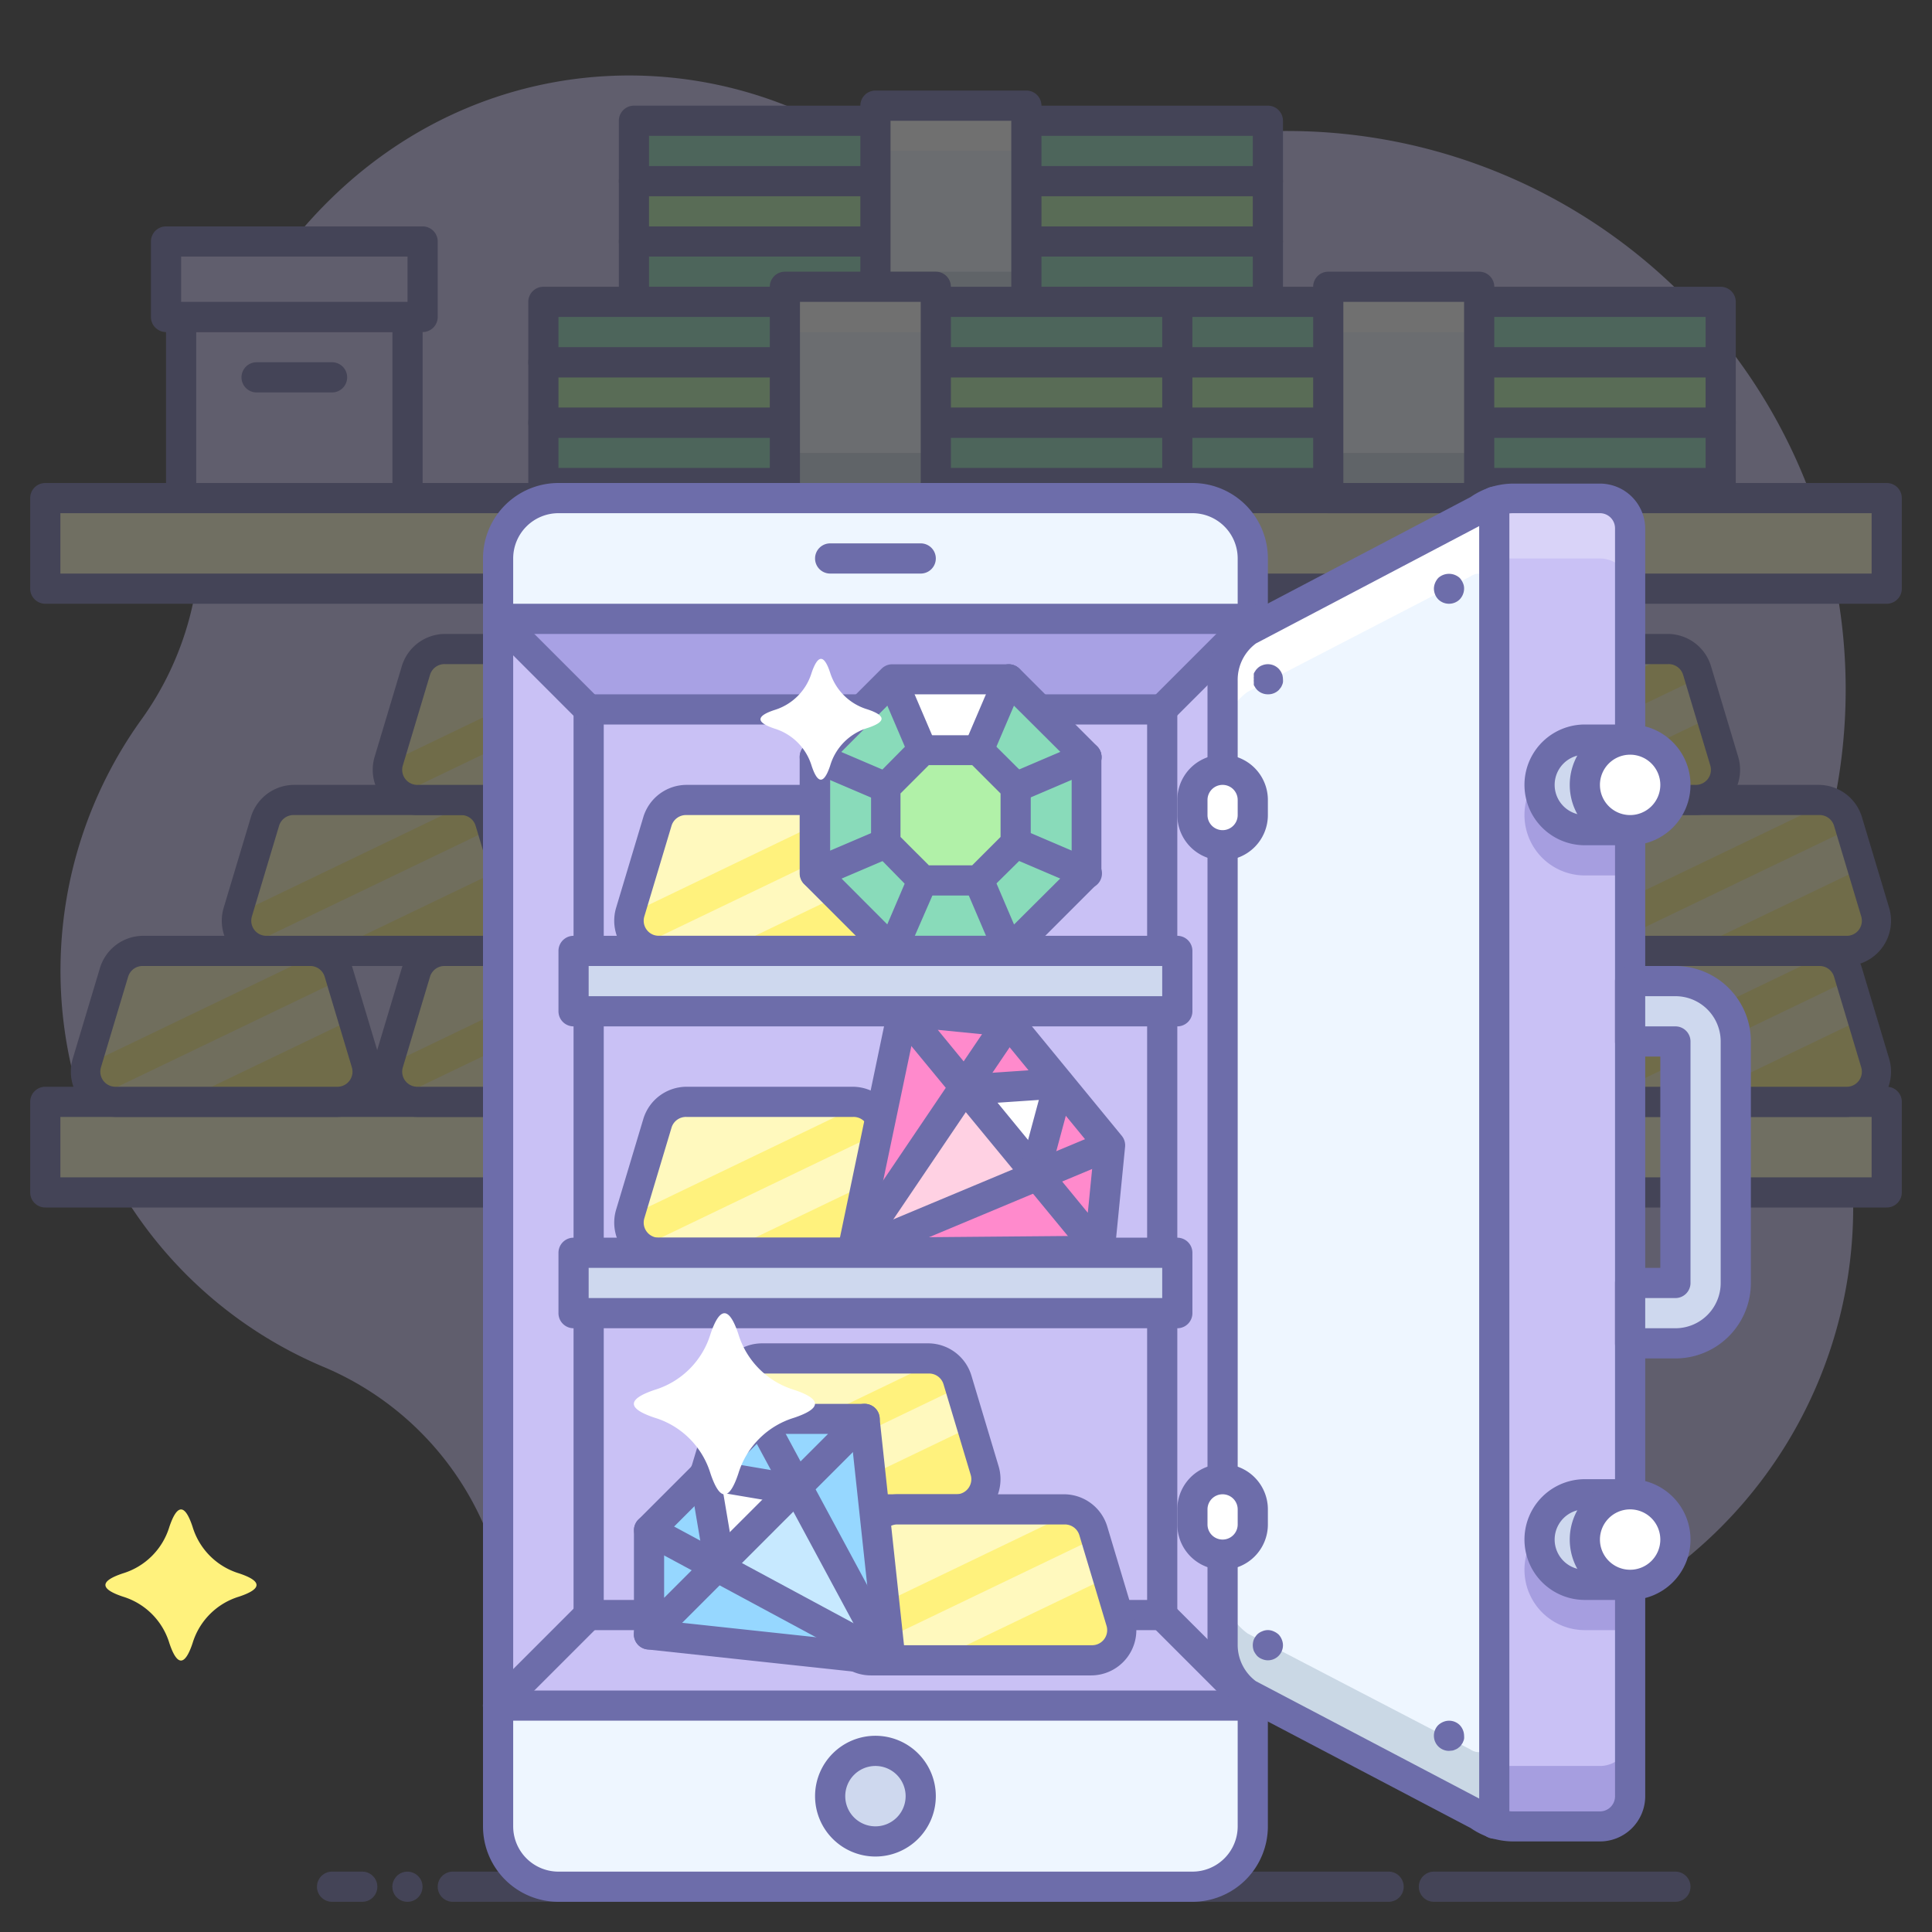 <?xml version="1.0" ?><svg data-name="003" id="_003" viewBox="0 0 128 128" xmlns="http://www.w3.org/2000/svg"><rect x="0" y="0" width="128" height="128" fill="#333333" stroke="none"/><defs><style>.cls-1{opacity:0.3;}.cls-2{fill:#c9c1f5;}.cls-3{fill:#6d6daa;}.cls-4{fill:#fffad1;}.cls-5{fill:#89dbba;}.cls-6{fill:#b1f1a8;}.cls-7{fill:#eef6ff;}.cls-8{fill:#fff;}.cls-9{fill:#7690a8;}.cls-10{fill:#fff27d;}.cls-11{opacity:0.5;}.cls-12{fill:#ced8ee;}.cls-13{fill:#5b58bc;}.cls-14{fill:#554dad;}.cls-15{fill:#96d7ff;}.cls-16{fill:#c7e9ff;}.cls-17{fill:#ff8acc;}.cls-18{fill:#ffd1e3;}</style></defs><title/><g class="cls-1"><path class="cls-2" d="M112.3,102.77a30,30,0,0,0,8.59-33.26,19.69,19.69,0,0,1-.31-12.74A37,37,0,0,0,73.22,10.7,21,21,0,0,1,55.84,8.82C42.05.79,22.12,5,13.88,25.5a16.6,16.6,0,0,0-.75,8A20.58,20.58,0,0,1,9.29,47.78,28.49,28.49,0,0,0,21.41,90.55,20.06,20.06,0,0,1,32.79,103,29,29,0,0,0,80.62,115.4,20.08,20.08,0,0,1,93.9,110,29.83,29.83,0,0,0,112.3,102.77Z"/><rect class="cls-2" height="12" width="15" x="11.99" y="21"/><path class="cls-3" d="M27,34H12a1,1,0,0,1-1-1V21a1,1,0,0,1,1-1H27a1,1,0,0,1,1,1V33A1,1,0,0,1,27,34ZM13,32H26V22H13Z"/><rect class="cls-2" height="5" width="17" x="10.99" y="16"/><path class="cls-3" d="M28,22H11a1,1,0,0,1-1-1V16a1,1,0,0,1,1-1H28a1,1,0,0,1,1,1v5A1,1,0,0,1,28,22ZM12,20H27V17H12Z"/><rect class="cls-4" height="6" width="122.01" x="2.99" y="33"/><path class="cls-3" d="M125,40H3a1,1,0,0,1-1-1V33a1,1,0,0,1,1-1H125a1,1,0,0,1,1,1v6A1,1,0,0,1,125,40ZM4,38H124V34H4Z"/><rect class="cls-4" height="6" width="122.01" x="2.99" y="73"/><path class="cls-3" d="M125,80H3a1,1,0,0,1-1-1V73a1,1,0,0,1,1-1H125a1,1,0,0,1,1,1v6A1,1,0,0,1,125,80ZM4,78H124V74H4Z"/><path class="cls-3" d="M22,26H17a1,1,0,0,1,0-2h5a1,1,0,0,1,0,2Z"/><path class="cls-3" d="M92,126H30a1,1,0,0,1,0-2H92a1,1,0,0,1,0,2Z"/><path class="cls-3" d="M111,126H95a1,1,0,0,1,0-2h16a1,1,0,0,1,0,2Z"/><path class="cls-3" d="M24,126H22a1,1,0,0,1,0-2h2a1,1,0,0,1,0,2Z"/><path class="cls-3" d="M27,126a1,1,0,0,1-.71-.29,1,1,0,0,1-.22-1.09,1.21,1.21,0,0,1,.22-.33,1,1,0,0,1,1.09-.21,1,1,0,0,1,.32,1.63A1,1,0,0,1,27,126Z"/><rect class="cls-5" height="3.99" width="41.99" x="41.99" y="16"/><path class="cls-3" d="M84,21H42a1,1,0,0,1-1-1V16a1,1,0,0,1,1-1H84a1,1,0,0,1,1,1v4A1,1,0,0,1,84,21ZM43,19H83V17H43Z"/><rect class="cls-6" height="3.99" width="41.99" x="41.99" y="12"/><path class="cls-3" d="M84,17H42a1,1,0,0,1-1-1V12a1,1,0,0,1,1-1H84a1,1,0,0,1,1,1v4A1,1,0,0,1,84,17ZM43,15H83V13H43Z"/><rect class="cls-5" height="3.99" width="41.99" x="41.99" y="8"/><path class="cls-3" d="M84,13H42a1,1,0,0,1-1-1V8a1,1,0,0,1,1-1H84a1,1,0,0,1,1,1v4A1,1,0,0,1,84,13ZM43,11H83V9H43Z"/><rect class="cls-7" height="14" width="9.99" x="57.99" y="6.5"/><rect class="cls-8" height="3" width="9.99" x="57.99" y="7"/><g class="cls-1"><rect class="cls-9" height="3" width="9.99" x="57.99" y="18"/></g><path class="cls-3" d="M68,22H58a1,1,0,0,1-1-1V7a1,1,0,0,1,1-1H68a1,1,0,0,1,1,1V21A1,1,0,0,1,68,22Zm-9-2h8V8H59Z"/><rect class="cls-5" height="3.99" width="41.99" x="71.99" y="28.01"/><path class="cls-3" d="M114,33H72a1,1,0,0,1-1-1V28a1,1,0,0,1,1-1h42a1,1,0,0,1,1,1v4A1,1,0,0,1,114,33ZM73,31h40V29H73Z"/><rect class="cls-6" height="3.99" width="41.99" x="71.99" y="24"/><path class="cls-3" d="M114,29H72a1,1,0,0,1-1-1V24a1,1,0,0,1,1-1h42a1,1,0,0,1,1,1v4A1,1,0,0,1,114,29ZM73,27h40V25H73Z"/><rect class="cls-5" height="3.99" width="41.99" x="71.99" y="20"/><path class="cls-3" d="M114,25H72a1,1,0,0,1-1-1V20a1,1,0,0,1,1-1h42a1,1,0,0,1,1,1v4A1,1,0,0,1,114,25ZM73,23h40V21H73Z"/><rect class="cls-7" height="14" width="10" x="87.99" y="18.51"/><rect class="cls-8" height="3" width="10" x="87.99" y="19"/><g class="cls-1"><rect class="cls-9" height="3" width="10" x="87.99" y="30.01"/></g><path class="cls-3" d="M98,34H88a1,1,0,0,1-1-1V19a1,1,0,0,1,1-1H98a1,1,0,0,1,1,1V33A1,1,0,0,1,98,34Zm-9-2h8V20H89Z"/><rect class="cls-5" height="3.99" width="41.99" x="35.99" y="28.01"/><path class="cls-3" d="M78,33H36a1,1,0,0,1-1-1V28a1,1,0,0,1,1-1H78a1,1,0,0,1,1,1v4A1,1,0,0,1,78,33ZM37,31H77V29H37Z"/><rect class="cls-6" height="3.99" width="41.99" x="35.99" y="24"/><path class="cls-3" d="M78,29H36a1,1,0,0,1-1-1V24a1,1,0,0,1,1-1H78a1,1,0,0,1,1,1v4A1,1,0,0,1,78,29ZM37,27H77V25H37Z"/><rect class="cls-5" height="3.99" width="41.99" x="35.99" y="20"/><path class="cls-3" d="M78,25H36a1,1,0,0,1-1-1V20a1,1,0,0,1,1-1H78a1,1,0,0,1,1,1v4A1,1,0,0,1,78,25ZM37,23H77V21H37Z"/><rect class="cls-7" height="14" width="10" x="51.99" y="18.51"/><rect class="cls-8" height="3" width="10" x="51.99" y="19"/><g class="cls-1"><rect class="cls-9" height="3" width="10" x="51.99" y="30.01"/></g><path class="cls-3" d="M62,34H52a1,1,0,0,1-1-1V19a1,1,0,0,1,1-1H62a1,1,0,0,1,1,1V33A1,1,0,0,1,62,34Zm-9-2h8V20H53Z"/><path class="cls-10" d="M5.77,70.43l1.8-6A2,2,0,0,1,9.49,63h11a2,2,0,0,1,1.92,1.43l1.8,6A2,2,0,0,1,22.31,73H7.69A2,2,0,0,1,5.77,70.43Z"/><g class="cls-11"><path class="cls-8" d="M5.77,70.43s0,.06,0,.1l15.41-7.41a2,2,0,0,0-.66-.12h-11a2,2,0,0,0-1.92,1.43Z"/></g><g class="cls-11"><path class="cls-8" d="M22.79,65.62l-.22-.72L6.52,72.61A2,2,0,0,0,7.69,73h4.25l11.41-5.48Z"/></g><path class="cls-3" d="M22.31,74H7.69a3,3,0,0,1-2.87-3.86l1.8-6A3,3,0,0,1,9.49,62h11a3,3,0,0,1,2.87,2.14l1.8,6A3,3,0,0,1,22.31,74ZM9.49,64a1,1,0,0,0-1,.71l-1.8,6h0a1,1,0,0,0,1,1.29H22.31a1,1,0,0,0,1-1.29l-1.8-6a1,1,0,0,0-1-.71ZM5.77,70.43h0Z"/><path class="cls-10" d="M25.77,70.43l1.8-6A2,2,0,0,1,29.49,63h11a2,2,0,0,1,1.92,1.43l1.8,6A2,2,0,0,1,42.31,73H27.69A2,2,0,0,1,25.77,70.43Z"/><g class="cls-11"><path class="cls-8" d="M25.77,70.43s0,.06,0,.1l15.41-7.41a2,2,0,0,0-.66-.12h-11a2,2,0,0,0-1.92,1.43Z"/></g><g class="cls-11"><path class="cls-8" d="M42.79,65.62l-.22-.72L26.52,72.61a2,2,0,0,0,1.17.39h4.25l11.41-5.48Z"/></g><path class="cls-3" d="M42.31,74H27.69a3,3,0,0,1-2.87-3.86l1.8-6A3,3,0,0,1,29.49,62h11a3,3,0,0,1,2.87,2.14l1.8,6A3,3,0,0,1,42.31,74ZM29.49,64a1,1,0,0,0-1,.71l-1.8,6h0a1,1,0,0,0,1,1.29H42.31a1,1,0,0,0,1-1.29l-1.8-6a1,1,0,0,0-1-.71Zm-3.71,6.43h0Z"/><path class="cls-10" d="M45.77,70.43l1.8-6A2,2,0,0,1,49.49,63h11a2,2,0,0,1,1.92,1.43l1.8,6A2,2,0,0,1,62.31,73H47.69A2,2,0,0,1,45.77,70.43Z"/><g class="cls-11"><path class="cls-8" d="M45.77,70.43s0,.06,0,.1l15.41-7.41a2,2,0,0,0-.66-.12h-11a2,2,0,0,0-1.92,1.43Z"/></g><g class="cls-11"><path class="cls-8" d="M62.79,65.62l-.22-.72L46.52,72.61a2,2,0,0,0,1.17.39h4.25l11.41-5.48Z"/></g><path class="cls-3" d="M62.31,74H47.69a3,3,0,0,1-2.87-3.86l1.8-6A3,3,0,0,1,49.49,62h11a3,3,0,0,1,2.87,2.14l1.8,6A3,3,0,0,1,62.31,74ZM49.49,64a1,1,0,0,0-1,.71l-1.8,6h0a1,1,0,0,0,1,1.29H62.31a1,1,0,0,0,1-1.29l-1.8-6a1,1,0,0,0-1-.71Zm-3.71,6.43h0Z"/><path class="cls-10" d="M35.77,60.43l1.8-6A2,2,0,0,1,39.49,53h11a2,2,0,0,1,1.92,1.43l1.8,6A2,2,0,0,1,52.31,63H37.69A2,2,0,0,1,35.77,60.43Z"/><g class="cls-11"><path class="cls-8" d="M35.77,60.43s0,.06,0,.1l15.41-7.41a2,2,0,0,0-.66-.12h-11a2,2,0,0,0-1.92,1.43Z"/></g><g class="cls-11"><path class="cls-8" d="M52.79,55.62l-.22-.72L36.52,62.61a2,2,0,0,0,1.17.39h4.25l11.41-5.48Z"/></g><path class="cls-3" d="M52.31,64H37.69a3,3,0,0,1-2.87-3.86l1.8-6A3,3,0,0,1,39.49,52h11a3,3,0,0,1,2.87,2.14l1.8,6A3,3,0,0,1,52.31,64ZM39.49,54a1,1,0,0,0-1,.71l-1.8,6h0a1,1,0,0,0,1,1.29H52.31a1,1,0,0,0,1-1.29l-1.8-6a1,1,0,0,0-1-.71Zm-3.71,6.43h0Z"/><path class="cls-10" d="M15.77,60.43l1.8-6A2,2,0,0,1,19.49,53h11a2,2,0,0,1,1.92,1.43l1.8,6A2,2,0,0,1,32.31,63H17.69A2,2,0,0,1,15.77,60.43Z"/><g class="cls-11"><path class="cls-8" d="M15.77,60.43s0,.06,0,.1l15.41-7.41a2,2,0,0,0-.66-.12h-11a2,2,0,0,0-1.92,1.43Z"/></g><g class="cls-11"><path class="cls-8" d="M32.79,55.62l-.22-.72L16.52,62.61a2,2,0,0,0,1.17.39h4.25l11.41-5.48Z"/></g><path class="cls-3" d="M32.31,64H17.69a3,3,0,0,1-2.87-3.86l1.8-6A3,3,0,0,1,19.49,52h11a3,3,0,0,1,2.87,2.14l1.8,6A3,3,0,0,1,32.31,64ZM19.49,54a1,1,0,0,0-1,.71l-1.8,6h0a1,1,0,0,0,1,1.29H32.31a1,1,0,0,0,1-1.29l-1.8-6a1,1,0,0,0-1-.71Zm-3.71,6.43h0Z"/><path class="cls-10" d="M25.77,50.43l1.8-6A2,2,0,0,1,29.49,43h11a2,2,0,0,1,1.92,1.43l1.8,6A2,2,0,0,1,42.31,53H27.69A2,2,0,0,1,25.77,50.43Z"/><g class="cls-11"><path class="cls-8" d="M25.77,50.43s0,.06,0,.1l15.41-7.41a2,2,0,0,0-.66-.12h-11a2,2,0,0,0-1.92,1.43Z"/></g><g class="cls-11"><path class="cls-8" d="M42.79,45.62l-.22-.72L26.52,52.61a2,2,0,0,0,1.17.39h4.25l11.41-5.48Z"/></g><path class="cls-3" d="M42.31,54H27.69a3,3,0,0,1-2.87-3.86l1.8-6A3,3,0,0,1,29.49,42h11a3,3,0,0,1,2.87,2.14l1.8,6A3,3,0,0,1,42.31,54ZM29.49,44a1,1,0,0,0-1,.71l-1.8,6h0a1,1,0,0,0,1,1.29H42.31a1,1,0,0,0,1-1.29l-1.8-6a1,1,0,0,0-1-.71Zm-3.71,6.43h0Z"/><path class="cls-10" d="M85.77,70.43l1.8-6A2,2,0,0,1,89.49,63h11a2,2,0,0,1,1.92,1.43l1.8,6A2,2,0,0,1,102.31,73H87.69A2,2,0,0,1,85.77,70.43Z"/><g class="cls-11"><path class="cls-8" d="M85.77,70.43s0,.06,0,.1l15.41-7.41a2,2,0,0,0-.66-.12h-11a2,2,0,0,0-1.92,1.43Z"/></g><g class="cls-11"><path class="cls-8" d="M102.79,65.62l-.22-.72L86.52,72.61a2,2,0,0,0,1.17.39h4.25l11.41-5.48Z"/></g><path class="cls-3" d="M102.31,74H87.69a3,3,0,0,1-2.87-3.86l1.8-6A3,3,0,0,1,89.49,62h11a3,3,0,0,1,2.87,2.14l1.8,6A3,3,0,0,1,102.31,74ZM89.49,64a1,1,0,0,0-1,.71l-1.8,6h0a1,1,0,0,0,1,1.29h14.62a1,1,0,0,0,1-1.29l-1.8-6a1,1,0,0,0-1-.71Zm-3.71,6.43h0Z"/><path class="cls-10" d="M105.77,70.43l1.8-6A2,2,0,0,1,109.49,63h11a2,2,0,0,1,1.92,1.43l1.8,6A2,2,0,0,1,122.31,73H107.69A2,2,0,0,1,105.77,70.43Z"/><g class="cls-11"><path class="cls-8" d="M105.77,70.43s0,.06,0,.1l15.41-7.41a2,2,0,0,0-.66-.12h-11a2,2,0,0,0-1.92,1.43Z"/></g><g class="cls-11"><path class="cls-8" d="M122.79,65.62l-.22-.72-16.05,7.71a2,2,0,0,0,1.17.39h4.25l11.41-5.48Z"/></g><path class="cls-3" d="M122.31,74H107.69a3,3,0,0,1-2.87-3.86l1.8-6A3,3,0,0,1,109.49,62h11a3,3,0,0,1,2.87,2.14l1.8,6A3,3,0,0,1,122.31,74ZM109.49,64a1,1,0,0,0-1,.71l-1.8,6h0a1,1,0,0,0,1,1.29h14.62a1,1,0,0,0,1-1.29l-1.8-6a1,1,0,0,0-1-.71Zm-3.71,6.43h0Z"/><path class="cls-10" d="M105.77,60.43l1.8-6A2,2,0,0,1,109.49,53h11a2,2,0,0,1,1.92,1.43l1.8,6A2,2,0,0,1,122.31,63H107.69A2,2,0,0,1,105.77,60.43Z"/><g class="cls-11"><path class="cls-8" d="M105.77,60.43s0,.06,0,.1l15.41-7.41a2,2,0,0,0-.66-.12h-11a2,2,0,0,0-1.92,1.43Z"/></g><g class="cls-11"><path class="cls-8" d="M122.79,55.62l-.22-.72-16.05,7.71a2,2,0,0,0,1.17.39h4.25l11.41-5.48Z"/></g><path class="cls-3" d="M122.31,64H107.69a3,3,0,0,1-2.87-3.86l1.8-6A3,3,0,0,1,109.49,52h11a3,3,0,0,1,2.87,2.14l1.8,6A3,3,0,0,1,122.31,64ZM109.49,54a1,1,0,0,0-1,.71l-1.8,6h0a1,1,0,0,0,1,1.29h14.62a1,1,0,0,0,1-1.29l-1.8-6a1,1,0,0,0-1-.71Zm-3.71,6.43h0Z"/><path class="cls-10" d="M85.77,60.43l1.8-6A2,2,0,0,1,89.49,53h11a2,2,0,0,1,1.92,1.43l1.8,6A2,2,0,0,1,102.31,63H87.69A2,2,0,0,1,85.77,60.43Z"/><g class="cls-11"><path class="cls-8" d="M85.77,60.43s0,.06,0,.1l15.41-7.41a2,2,0,0,0-.66-.12h-11a2,2,0,0,0-1.92,1.43Z"/></g><g class="cls-11"><path class="cls-8" d="M102.79,55.62l-.22-.72L86.52,62.61a2,2,0,0,0,1.17.39h4.25l11.41-5.48Z"/></g><path class="cls-3" d="M102.31,64H87.69a3,3,0,0,1-2.87-3.86l1.8-6A3,3,0,0,1,89.49,52h11a3,3,0,0,1,2.87,2.14l1.8,6A3,3,0,0,1,102.31,64ZM89.49,54a1,1,0,0,0-1,.71l-1.8,6h0a1,1,0,0,0,1,1.29h14.62a1,1,0,0,0,1-1.29l-1.8-6a1,1,0,0,0-1-.71Zm-3.71,6.43h0Z"/><path class="cls-10" d="M95.77,50.43l1.8-6A2,2,0,0,1,99.49,43h11a2,2,0,0,1,1.92,1.43l1.8,6A2,2,0,0,1,112.31,53H97.69A2,2,0,0,1,95.77,50.43Z"/><g class="cls-11"><path class="cls-8" d="M95.77,50.43s0,.06,0,.1l15.41-7.41a2,2,0,0,0-.66-.12h-11a2,2,0,0,0-1.92,1.43Z"/></g><g class="cls-11"><path class="cls-8" d="M112.79,45.62l-.22-.72L96.52,52.61a2,2,0,0,0,1.17.39h4.25l11.41-5.48Z"/></g><path class="cls-3" d="M112.31,54H97.69a3,3,0,0,1-2.87-3.86l1.8-6A3,3,0,0,1,99.49,42h11a3,3,0,0,1,2.87,2.14l1.8,6A3,3,0,0,1,112.31,54ZM99.49,44a1,1,0,0,0-1,.71l-1.8,6h0a1,1,0,0,0,1,1.29h14.62a1,1,0,0,0,1-1.29l-1.8-6a1,1,0,0,0-1-.71Zm-3.71,6.43h0Z"/></g><rect class="cls-7" height="92" rx="4" ry="4" width="50" x="33" y="33"/><path class="cls-3" d="M79,126H37a5,5,0,0,1-5-5V37a5,5,0,0,1,5-5H79a5,5,0,0,1,5,5v84A5,5,0,0,1,79,126ZM37,34a3,3,0,0,0-3,3v84a3,3,0,0,0,3,3H79a3,3,0,0,0,3-3V37a3,3,0,0,0-3-3Z"/><path class="cls-3" d="M61,38H55a1,1,0,0,1,0-2h6a1,1,0,0,1,0,2Z"/><circle class="cls-12" cx="58" cy="119" r="3"/><path class="cls-3" d="M58,123a4,4,0,1,1,4-4A4,4,0,0,1,58,123Zm0-6a2,2,0,1,0,2,2A2,2,0,0,0,58,117Z"/><rect class="cls-2" height="72" width="50" x="33" y="41.01"/><g class="cls-1"><polygon class="cls-13" points="33 41 39 47.01 77 47.01 83 41.01 33 41"/></g><path class="cls-3" d="M83,114H33a1,1,0,0,1-1-1V41a1,1,0,0,1,1-1H83a1,1,0,0,1,1,1v72A1,1,0,0,1,83,114Zm-49-2H82V42H34Z"/><path class="cls-3" d="M77,108H39a1,1,0,0,1-1-1V47a1,1,0,0,1,1-1H77a1,1,0,0,1,1,1v60A1,1,0,0,1,77,108Zm-37-2H76V48H40Z"/><path class="cls-3" d="M39,48a1,1,0,0,1-.71-.29l-6-6a1,1,0,0,1,1.41-1.41l6,6A1,1,0,0,1,39,48Z"/><path class="cls-3" d="M33,114a1,1,0,0,1-.71-1.71l6-6a1,1,0,0,1,1.41,1.41l-6,6A1,1,0,0,1,33,114Z"/><path class="cls-3" d="M77,48a1,1,0,0,1-.71-1.71l6-6a1,1,0,0,1,1.41,1.41l-6,6A1,1,0,0,1,77,48Z"/><path class="cls-3" d="M83,114a1,1,0,0,1-.71-.29l-6-6a1,1,0,0,1,1.41-1.41l6,6A1,1,0,0,1,83,114Z"/><path class="cls-2" d="M100,121h6a2,2,0,0,0,2-2V35a2,2,0,0,0-2-2h-6a1,1,0,0,0-1,1v86A1,1,0,0,0,100,121Z"/><g class="cls-1"><path class="cls-14" d="M108,50h-3a4,4,0,1,0,0,8h3Z"/></g><g class="cls-1"><path class="cls-14" d="M108,100h-3a4,4,0,0,0,0,8h3Z"/></g><g class="cls-1"><path class="cls-14" d="M108,115v4a2,2,0,0,1-2,2h-6a1,1,0,0,1-1-1v-3h7A2,2,0,0,0,108,115Z"/></g><g class="cls-1"><path class="cls-8" d="M100,33h6a2,2,0,0,1,2,2v4a2,2,0,0,0-2-2H99V34A1,1,0,0,1,100,33Z"/></g><path class="cls-7" d="M82.67,112.23l14.74,7.67a1,1,0,0,0,1.58-.81V35a1,1,0,0,0-1.58-.81L82.67,41.83A4,4,0,0,0,81,45.09V109A4,4,0,0,0,82.67,112.23Z"/><g class="cls-1"><path class="cls-9" d="M82.67,108.23l14.74,7.67a1,1,0,0,0,1.58-.81v4a1,1,0,0,1-1.58.81l-14.74-7.67A4,4,0,0,1,81,109v-4A4,4,0,0,0,82.67,108.23Z"/></g><path class="cls-8" d="M82.67,41.83l14.74-7.67A1,1,0,0,1,99,35v4a1,1,0,0,0-1.58-.81L82.67,45.83A4,4,0,0,0,81,49.09v-4A4,4,0,0,1,82.67,41.83Z"/><path class="cls-3" d="M106,122h-5.72a5,5,0,0,1-2.85-.89l-15.23-8-.11-.07A5,5,0,0,1,80,109V45.09A5,5,0,0,1,82.09,41l.11-.07,15.23-8a5,5,0,0,1,2.85-.89H106a3,3,0,0,1,3,3v84A3,3,0,0,1,106,122ZM83.2,111.38l15.22,8,.11.07a3,3,0,0,0,1.74.56H106a1,1,0,0,0,1-1V35a1,1,0,0,0-1-1h-5.72a3,3,0,0,0-1.74.56l-.11.07-15.22,8A3,3,0,0,0,82,45.09V109A3,3,0,0,0,83.2,111.38ZM98,33.77h0Z"/><path class="cls-12" d="M105,105h3V99h-3a3,3,0,0,0-3,3h0A3,3,0,0,0,105,105Z"/><path class="cls-3" d="M108,106h-3a4,4,0,0,1,0-8h3a1,1,0,0,1,1,1v6A1,1,0,0,1,108,106Zm-3-6a2,2,0,0,0,0,4h2v-4Z"/><circle class="cls-8" cx="108.01" cy="102.01" r="3"/><path class="cls-3" d="M108,106a4,4,0,1,1,4-4A4,4,0,0,1,108,106Zm0-6a2,2,0,1,0,2,2A2,2,0,0,0,108,100Z"/><path class="cls-12" d="M105,55h3V49h-3a3,3,0,0,0-3,3h0A3,3,0,0,0,105,55Z"/><path class="cls-3" d="M108,56h-3a4,4,0,0,1,0-8h3a1,1,0,0,1,1,1v6A1,1,0,0,1,108,56Zm-3-6a2,2,0,0,0,0,4h2V50Z"/><circle class="cls-8" cx="108.01" cy="52" r="3"/><path class="cls-3" d="M108,56a4,4,0,1,1,4-4A4,4,0,0,1,108,56Zm0-6a2,2,0,1,0,2,2A2,2,0,0,0,108,50Z"/><path class="cls-3" d="M84,46a1,1,0,0,1-.71-.29,1.68,1.68,0,0,1-.12-.15l-.1-.17a1.51,1.51,0,0,1,0-.19.69.69,0,0,1,0-.2.63.63,0,0,1,0-.19,1.16,1.16,0,0,1,0-.19,1,1,0,0,1,.1-.17.61.61,0,0,1,.12-.15.84.84,0,0,1,.33-.22,1,1,0,0,1,.76,0,1,1,0,0,1,.33.22,1,1,0,0,1,.12.15.57.57,0,0,1,.09.17.59.59,0,0,1,.06.19A1.14,1.14,0,0,1,85,45a1.26,1.26,0,0,1,0,.2.68.68,0,0,1-.06.19.72.72,0,0,1-.09.17l-.12.15A1,1,0,0,1,84,46Z"/><path class="cls-3" d="M84,110a1,1,0,0,1-.38-.08.93.93,0,0,1-.33-.21,1.49,1.49,0,0,1-.22-.33,1.08,1.08,0,0,1,0-.76,1.29,1.29,0,0,1,.22-.33.93.93,0,0,1,.33-.21.92.92,0,0,1,.76,0,1.16,1.16,0,0,1,.33.21,1,1,0,0,1,.21.33A1,1,0,0,1,85,109a1,1,0,0,1-1,1Z"/><path class="cls-3" d="M96,40a1,1,0,0,1-.71-.29,1,1,0,0,1-.21-.32A1.09,1.09,0,0,1,95,39a1,1,0,0,1,.08-.38,1.15,1.15,0,0,1,.21-.33,1.06,1.06,0,0,1,1.42,0,1.15,1.15,0,0,1,.21.33A.85.85,0,0,1,97,39a1.05,1.05,0,0,1-.29.71A1,1,0,0,1,96,40Z"/><path class="cls-3" d="M96,116a1,1,0,0,1-1-1,1,1,0,0,1,.29-.71,1.15,1.15,0,0,1,.33-.21,1,1,0,0,1,1.09.21A1.05,1.05,0,0,1,97,115a1.14,1.14,0,0,1,0,.19.59.59,0,0,1-.06.19.57.57,0,0,1-.09.17,1,1,0,0,1-.12.16l-.15.12a.75.75,0,0,1-.18.09.63.63,0,0,1-.18.06Z"/><path class="cls-12" d="M108,65v4h3V85h-3v4h3a4,4,0,0,0,4-4V69a4,4,0,0,0-4-4Z"/><path class="cls-3" d="M111,90h-3a1,1,0,0,1-1-1V85a1,1,0,0,1,1-1h2V70h-2a1,1,0,0,1-1-1V65a1,1,0,0,1,1-1h3a5,5,0,0,1,5,5V85A5,5,0,0,1,111,90Zm-2-2h2a3,3,0,0,0,3-3V69a3,3,0,0,0-3-3h-2v2h2a1,1,0,0,1,1,1V85a1,1,0,0,1-1,1h-2Z"/><line class="cls-12" x1="99" x2="99" y1="33.24" y2="120.82"/><path class="cls-3" d="M99,121.82a1,1,0,0,1-1-1V33.24a1,1,0,0,1,2,0v87.58A1,1,0,0,1,99,121.82Z"/><rect class="cls-8" height="5" rx="2" ry="2" width="4" x="79" y="51"/><path class="cls-3" d="M81,57a3,3,0,0,1-3-3V53a3,3,0,0,1,6,0v1A3,3,0,0,1,81,57Zm0-5a1,1,0,0,0-1,1v1a1,1,0,0,0,2,0V53A1,1,0,0,0,81,52Z"/><rect class="cls-8" height="5" rx="2" ry="2" width="4" x="79" y="98"/><path class="cls-3" d="M81,104a3,3,0,0,1-3-3v-1a3,3,0,0,1,6,0v1A3,3,0,0,1,81,104Zm0-5a1,1,0,0,0-1,1v1a1,1,0,0,0,2,0v-1A1,1,0,0,0,81,99Z"/><path class="cls-10" d="M41.77,80.43l1.8-6A2,2,0,0,1,45.49,73h11a2,2,0,0,1,1.92,1.43l1.8,6A2,2,0,0,1,58.31,83H43.69A2,2,0,0,1,41.77,80.43Z"/><g class="cls-11"><path class="cls-8" d="M41.77,80.43s0,.06,0,.1l15.41-7.41a2,2,0,0,0-.66-.12h-11a2,2,0,0,0-1.92,1.43Z"/></g><g class="cls-11"><path class="cls-8" d="M58.79,75.62l-.22-.72L42.52,82.61a2,2,0,0,0,1.17.39h4.25l11.41-5.48Z"/></g><path class="cls-3" d="M58.31,84H43.69a3,3,0,0,1-2.87-3.86l1.8-6A3,3,0,0,1,45.49,72h11a3,3,0,0,1,2.87,2.14l1.8,6A3,3,0,0,1,58.31,84ZM45.49,74a1,1,0,0,0-1,.71l-1.8,6h0a1,1,0,0,0,1,1.29H58.31a1,1,0,0,0,1-1.29l-1.8-6a1,1,0,0,0-1-.71Zm-3.71,6.43h0Z"/><path class="cls-10" d="M41.77,60.43l1.8-6A2,2,0,0,1,45.49,53h11a2,2,0,0,1,1.92,1.43l1.8,6A2,2,0,0,1,58.31,63H43.69A2,2,0,0,1,41.77,60.43Z"/><g class="cls-11"><path class="cls-8" d="M41.77,60.43s0,.06,0,.1l15.41-7.41a2,2,0,0,0-.66-.12h-11a2,2,0,0,0-1.92,1.43Z"/></g><g class="cls-11"><path class="cls-8" d="M58.79,55.62l-.22-.72L42.52,62.61a2,2,0,0,0,1.17.39h4.25l11.41-5.48Z"/></g><path class="cls-3" d="M58.31,64H43.69a3,3,0,0,1-2.87-3.86l1.8-6A3,3,0,0,1,45.49,52h11a3,3,0,0,1,2.87,2.14l1.8,6A3,3,0,0,1,58.31,64ZM45.49,54a1,1,0,0,0-1,.71l-1.8,6h0a1,1,0,0,0,1,1.29H58.31a1,1,0,0,0,1-1.29l-1.8-6a1,1,0,0,0-1-.71Zm-3.71,6.43h0Z"/><path class="cls-10" d="M46.77,97.43l1.8-6A2,2,0,0,1,50.49,90h11a2,2,0,0,1,1.92,1.43l1.8,6A2,2,0,0,1,63.31,100H48.69A2,2,0,0,1,46.77,97.43Z"/><g class="cls-11"><path class="cls-8" d="M46.77,97.43s0,.06,0,.1l15.41-7.41a2,2,0,0,0-.66-.12h-11a2,2,0,0,0-1.92,1.43Z"/></g><g class="cls-11"><path class="cls-8" d="M63.79,92.62l-.22-.72L47.52,99.61a2,2,0,0,0,1.17.39h4.25l11.41-5.48Z"/></g><path class="cls-3" d="M63.31,101H48.69a3,3,0,0,1-2.87-3.86l1.8-6A3,3,0,0,1,50.49,89h11a3,3,0,0,1,2.87,2.14l1.8,6A3,3,0,0,1,63.31,101ZM50.49,91a1,1,0,0,0-1,.71l-1.8,6h0a1,1,0,0,0,1,1.29H63.31a1,1,0,0,0,1-1.29l-1.8-6a1,1,0,0,0-1-.71Zm-3.71,6.43h0Z"/><path class="cls-10" d="M55.77,107.43l1.8-6A2,2,0,0,1,59.49,100h11a2,2,0,0,1,1.92,1.43l1.8,6A2,2,0,0,1,72.31,110H57.69A2,2,0,0,1,55.77,107.43Z"/><g class="cls-11"><path class="cls-8" d="M55.77,107.43s0,.06,0,.1l15.41-7.41a2,2,0,0,0-.66-.12h-11a2,2,0,0,0-1.92,1.43Z"/></g><g class="cls-11"><path class="cls-8" d="M72.79,102.62l-.22-.72-16.05,7.71a2,2,0,0,0,1.17.39h4.25l11.41-5.48Z"/></g><path class="cls-3" d="M72.31,111H57.69a3,3,0,0,1-2.87-3.86l1.8-6A3,3,0,0,1,59.49,99h11a3,3,0,0,1,2.87,2.14l1.8,6A3,3,0,0,1,72.31,111ZM59.49,101a1,1,0,0,0-1,.71l-1.8,6h0a1,1,0,0,0,1,1.29H72.31a1,1,0,0,0,1-1.29l-1.8-6a1,1,0,0,0-1-.71Zm-3.71,6.43h0Z"/><polygon class="cls-15" points="47.48 103.8 59 110 43 108.28 47.48 103.8"/><polygon class="cls-15" points="43 101.39 47.48 103.8 43 108.28 43 101.39"/><polygon class="cls-15" points="46.69 97.69 47.68 103.6 47.48 103.8 43 101.39 46.69 97.69"/><polygon class="cls-8" points="46.69 97.69 52.6 98.68 47.68 103.6 46.69 97.69"/><polygon class="cls-15" points="50.38 94 52.8 98.48 52.6 98.68 46.69 97.69 50.38 94"/><polygon class="cls-16" points="52.6 98.68 52.8 98.48 59 110 47.48 103.8 47.68 103.6 52.6 98.68"/><polygon class="cls-15" points="57.28 94 59 110 52.8 98.48 57.28 94"/><polygon class="cls-15" points="57.28 94 52.8 98.48 50.38 94 57.28 94"/><path class="cls-3" d="M43,109.28a1,1,0,0,1-1-1v-6.89a1,1,0,0,1,.29-.71l7.38-7.38a1,1,0,0,1,.71-.29h6.89A1,1,0,0,1,58,94.71L43.71,109A1,1,0,0,1,43,109.28Zm1-7.48v4.06L54.86,95H50.8Z"/><path class="cls-3" d="M59,111a1,1,0,0,1-.47-.12l-16-8.62a1,1,0,1,1,.95-1.76l16,8.62A1,1,0,0,1,59,111Z"/><path class="cls-3" d="M47.68,104.6a1,1,0,0,1-1-.84l-1-5.91a1,1,0,0,1,2-.33l1,5.91a1,1,0,0,1-.82,1.15Z"/><path class="cls-3" d="M52.6,99.68h-.17l-5.91-1a1,1,0,1,1,.33-2l5.91,1a1,1,0,0,1-.16,2Z"/><path class="cls-3" d="M59,111a1,1,0,0,1-.88-.53l-8.62-16a1,1,0,0,1,1.76-.95l8.62,16a1,1,0,0,1-.41,1.35A1,1,0,0,1,59,111Z"/><path class="cls-3" d="M59,111h-.11l-16-1.72a1,1,0,0,1-.89-1.1,1,1,0,0,1,1.1-.89l14.77,1.59L56.28,94.11a1,1,0,0,1,.89-1.1,1,1,0,0,1,1.1.89l1.72,16A1,1,0,0,1,59,111Z"/><polygon class="cls-17" points="63.9 71.97 56.48 83 59.82 67 63.9 71.97"/><polygon class="cls-17" points="66.79 67.69 63.9 71.97 59.82 67 66.79 67.69"/><polygon class="cls-17" points="70.15 71.79 64.08 72.19 63.9 71.97 66.79 67.69 70.15 71.79"/><polygon class="cls-8" points="70.15 71.79 68.57 77.66 64.08 72.19 70.15 71.79"/><polygon class="cls-17" points="73.52 75.89 68.75 77.88 68.57 77.66 70.15 71.79 73.52 75.89"/><polygon class="cls-18" points="68.57 77.66 68.75 77.88 56.48 83 63.9 71.97 64.08 72.19 68.57 77.66"/><polygon class="cls-17" points="72.83 82.86 56.48 83 68.75 77.88 72.83 82.86"/><polygon class="cls-17" points="72.83 82.86 68.75 77.88 73.52 75.89 72.83 82.86"/><path class="cls-3" d="M72.83,83.85a1,1,0,0,1-.77-.37L59,67.63A1,1,0,0,1,59.92,66l7,.69a1,1,0,0,1,.67.36l6.73,8.2a1,1,0,0,1,.22.73l-.69,7a1,1,0,0,1-1,.9ZM62.13,68.23l9.94,12.12.41-4.15-6.2-7.56Z"/><path class="cls-3" d="M56.48,84a1,1,0,0,1-.83-1.56L66,67.13a1,1,0,0,1,1.66,1.12L57.31,83.56A1,1,0,0,1,56.48,84Z"/><path class="cls-3" d="M64.08,73.19a1,1,0,0,1-.07-2l6.07-.41a1,1,0,1,1,.13,2l-6.07.41Z"/><path class="cls-3" d="M68.57,78.66a1,1,0,0,1-.26,0,1,1,0,0,1-.71-1.23l1.58-5.87a1,1,0,0,1,1.93.52l-1.58,5.87A1,1,0,0,1,68.57,78.66Z"/><path class="cls-3" d="M56.48,84a1,1,0,0,1-.39-1.92l17-7.11a1,1,0,0,1,.77,1.85l-17,7.11A1,1,0,0,1,56.48,84Z"/><path class="cls-3" d="M56.48,84a1,1,0,0,1-1-1.2l3.34-16a1,1,0,1,1,2,.41L57.72,82l15.1-.13h0a1,1,0,0,1,0,2L56.49,84Z"/><path class="cls-3" d="M67.3,53.16a1,1,0,0,1-.71-.29L64.12,50.4a1,1,0,0,1-.21-1.1l2-4.68a1,1,0,0,1,1.63-.31l5.14,5.14a1,1,0,0,1-.31,1.63l-4.68,2A1,1,0,0,1,67.3,53.16ZM66,49.46,67.53,51l2.7-1.16-3.06-3.06Z"/><polygon class="cls-5" points="71.98 50.15 71.98 57.86 67.3 55.86 67.3 52.16 71.98 50.15"/><polygon class="cls-5" points="71.98 57.86 66.83 63.01 64.83 58.33 67.3 55.86 71.98 57.86"/><polygon class="cls-5" points="64.83 58.33 66.83 63.01 59.12 63.01 61.13 58.33 64.83 58.33"/><polygon class="cls-5" points="61.16 58.31 59.16 62.99 54.01 57.85 58.69 55.84 61.16 58.31"/><polygon class="cls-5" points="58.66 52.14 58.66 55.84 53.98 57.85 53.98 50.14 58.66 52.14"/><polygon class="cls-5" points="59.12 45.01 61.13 49.69 58.66 52.16 53.98 50.15 59.12 45.01"/><polygon class="cls-5" points="72.02 50.15 67.34 52.16 64.87 49.69 66.88 45.01 72.02 50.15"/><polygon class="cls-8" points="66.83 45.01 64.83 49.69 61.13 49.69 59.12 45.01 66.83 45.01"/><polygon class="cls-6" points="67.3 52.16 67.3 55.86 64.83 58.33 61.13 58.33 58.66 55.86 58.66 52.16 61.13 49.69 64.83 49.69 67.3 52.16"/><path class="cls-3" d="M66.84,64H59.12a1,1,0,0,1-.71-.29l-5.14-5.14a1,1,0,0,1-.29-.71V50.15a1,1,0,0,1,.29-.71l5.14-5.14a1,1,0,0,1,.71-.29h7.71a1,1,0,0,1,.71.29l5.14,5.14a1,1,0,0,1,.29.71v7.71a1,1,0,0,1-.29.71l-5.14,5.14A1,1,0,0,1,66.84,64Zm-7.3-2h6.89L71,57.45V50.56L66.42,46H59.54L55,50.56v6.89Z"/><path class="cls-3" d="M64.83,59.33h-3.7a1,1,0,0,1-.71-.29L58,56.57a1,1,0,0,1-.29-.71v-3.7a1,1,0,0,1,.29-.71L60.42,49a1,1,0,0,1,.71-.29h3.7a1,1,0,0,1,.71.29L68,51.45a1,1,0,0,1,.29.71v3.7a1,1,0,0,1-.29.71L65.54,59A1,1,0,0,1,64.83,59.33Zm-3.29-2h2.87l1.88-1.88V52.57l-1.88-1.88H61.54l-1.88,1.88v2.88Z"/><path class="cls-3" d="M61.13,50.69a1,1,0,0,1-.92-.61l-2-4.68A1,1,0,0,1,60,44.61l2,4.68a1,1,0,0,1-.92,1.39Z"/><path class="cls-3" d="M64.83,50.69a1,1,0,0,1-.92-1.39l2-4.68a1,1,0,0,1,1.84.79l-2,4.68A1,1,0,0,1,64.83,50.69Z"/><path class="cls-3" d="M58.66,53.16a1,1,0,0,1-.39-.08l-4.68-2a1,1,0,1,1,.79-1.84l4.68,2a1,1,0,0,1-.39,1.92Z"/><path class="cls-3" d="M54,58.87a1,1,0,0,1-.39-1.92l4.68-2a1,1,0,1,1,.79,1.84l-4.68,2A1,1,0,0,1,54,58.87Z"/><path class="cls-3" d="M67.3,53.16a1,1,0,0,1-.39-1.92l4.68-2a1,1,0,1,1,.79,1.84l-4.68,2A1,1,0,0,1,67.3,53.16Z"/><path class="cls-3" d="M72,58.87a1,1,0,0,1-.39-.08l-4.68-2a1,1,0,1,1,.79-1.84l4.68,2A1,1,0,0,1,72,58.87Z"/><path class="cls-3" d="M66.84,64a1,1,0,0,1-.92-.61l-2-4.68a1,1,0,0,1,1.84-.79l2,4.68A1,1,0,0,1,66.84,64Z"/><path class="cls-3" d="M59.12,64a1,1,0,0,1-.92-1.39l2-4.68a1,1,0,0,1,1.84.79L60,63.4A1,1,0,0,1,59.12,64Z"/><rect class="cls-12" height="4" width="40" x="38" y="63.01"/><path class="cls-3" d="M78,68H38a1,1,0,0,1-1-1V63a1,1,0,0,1,1-1H78a1,1,0,0,1,1,1v4A1,1,0,0,1,78,68ZM39,66H77V64H39Z"/><rect class="cls-12" height="4" width="40" x="38" y="83.01"/><path class="cls-3" d="M78,88H38a1,1,0,0,1-1-1V83a1,1,0,0,1,1-1H78a1,1,0,0,1,1,1v4A1,1,0,0,1,78,88ZM39,86H77V84H39Z"/><path class="cls-8" d="M48.92,88.39a5.55,5.55,0,0,0,3.69,3.69q2.77.92,0,1.85a5.55,5.55,0,0,0-3.69,3.69q-.92,2.77-1.85,0a5.55,5.55,0,0,0-3.69-3.69q-2.77-.92,0-1.85a5.55,5.55,0,0,0,3.69-3.69Q48,85.62,48.92,88.39Z"/><path class="cls-10" d="M12.76,101.16a4.62,4.62,0,0,0,3.08,3.08q2.31.77,0,1.54a4.62,4.62,0,0,0-3.08,3.08q-.77,2.31-1.54,0a4.62,4.62,0,0,0-3.08-3.08q-2.31-.77,0-1.54a4.62,4.62,0,0,0,3.08-3.08Q12,98.85,12.76,101.16Z"/><path class="cls-8" d="M55,44.57A3.7,3.7,0,0,0,57.48,47q1.85.62,0,1.23A3.7,3.7,0,0,0,55,50.73q-.62,1.85-1.23,0a3.7,3.7,0,0,0-2.46-2.46q-1.85-.62,0-1.23a3.7,3.7,0,0,0,2.46-2.46Q54.4,42.73,55,44.57Z"/></svg>